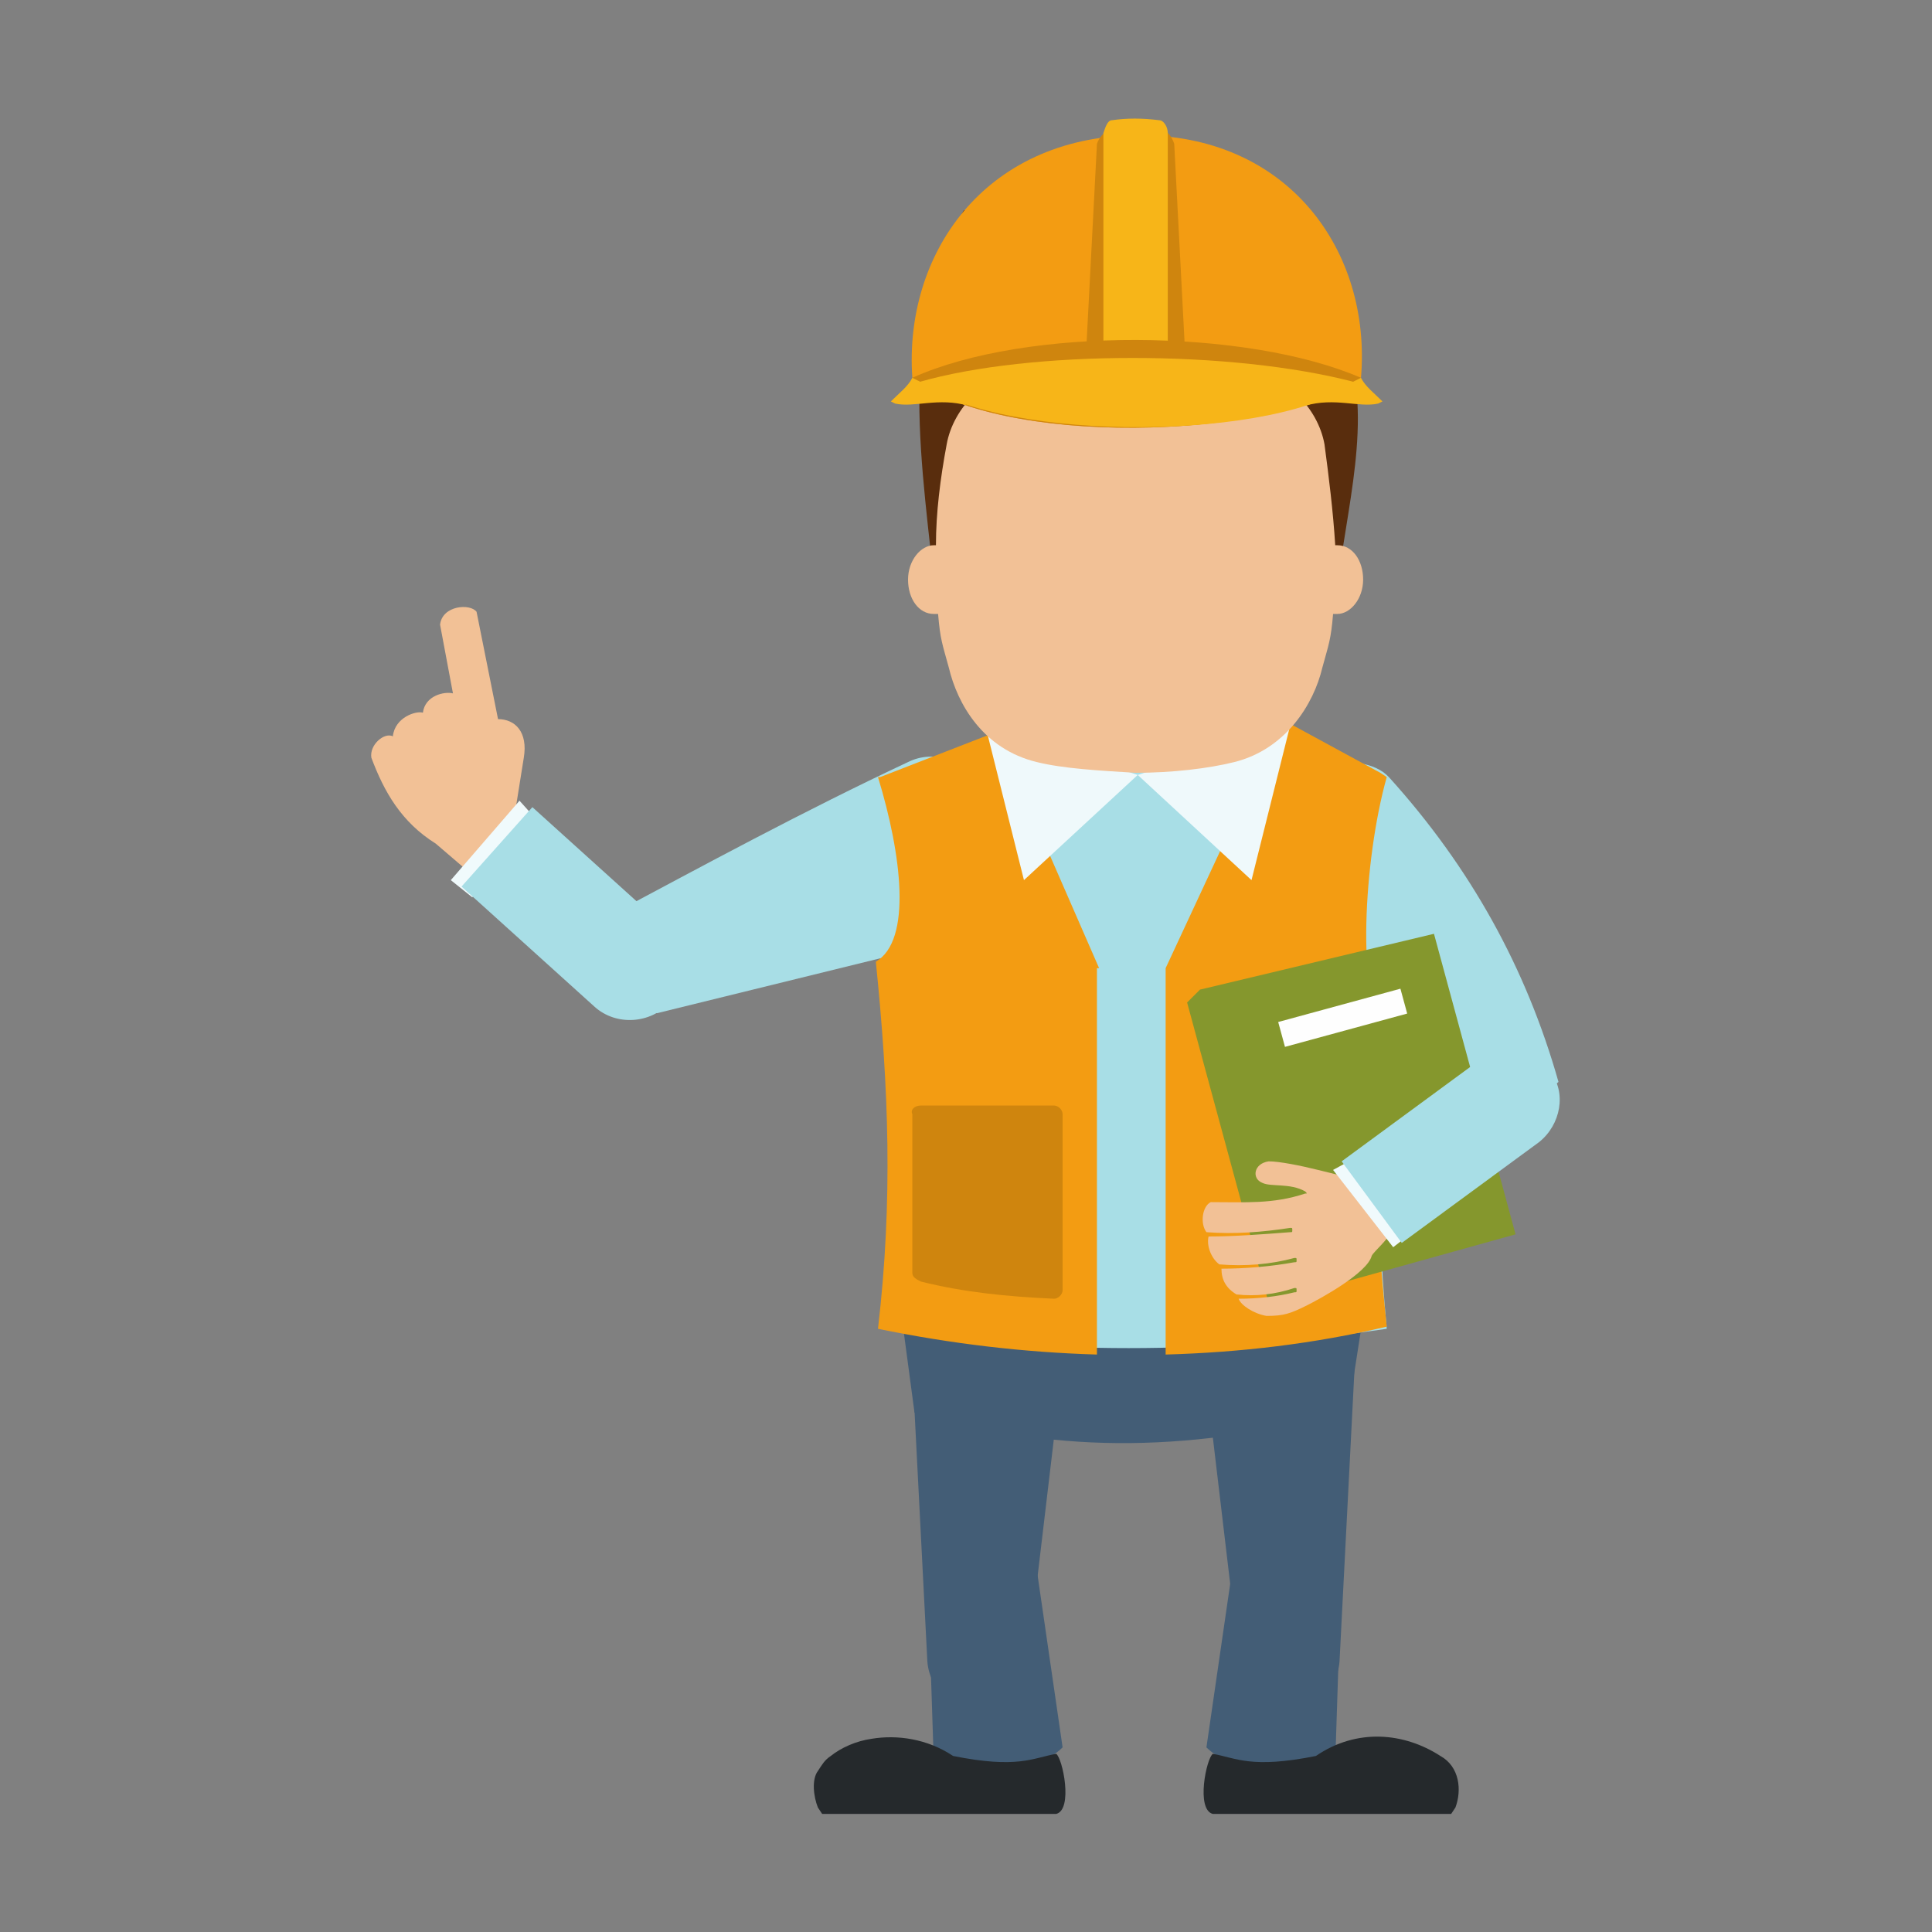 <?xml version="1.0" encoding="utf-8"?>
<!-- Generator: Adobe Illustrator 21.0.0, SVG Export Plug-In . SVG Version: 6.00 Build 0)  -->
<svg version="1.1" id="Warstwa_1" xmlns="http://www.w3.org/2000/svg" xmlns:xlink="http://www.w3.org/1999/xlink" x="0px" y="0px"
	 viewBox="0 0 90 90" style="enable-background:new 0 0 90 90;" xml:space="preserve">
<rect x="0" y="0" width="90" height="90" fill="#808080" stroke="none"/>
<style type="text/css">
	.st0{fill-rule:evenodd;clip-rule:evenodd;fill:#A8DEE6;}
	.st1{fill-rule:evenodd;clip-rule:evenodd;fill:#435D76;}
	.st2{fill-rule:evenodd;clip-rule:evenodd;fill:#25292C;}
	.st3{fill-rule:evenodd;clip-rule:evenodd;fill:#F39C12;}
	.st4{fill-rule:evenodd;clip-rule:evenodd;fill:#EFF9FB;}
	.st5{fill-rule:evenodd;clip-rule:evenodd;fill:#F2C196;}
	.st6{fill-rule:evenodd;clip-rule:evenodd;fill:#F0FAFC;}
	.st7{fill-rule:evenodd;clip-rule:evenodd;fill:#85972D;}
	.st8{fill-rule:evenodd;clip-rule:evenodd;fill:#FEFEFE;}
	.st9{fill-rule:evenodd;clip-rule:evenodd;fill:#592D0D;}
	.st10{fill-rule:evenodd;clip-rule:evenodd;fill:#7E3E14;}
	.st11{fill-rule:evenodd;clip-rule:evenodd;fill:#CF850E;}
	.st12{fill-rule:evenodd;clip-rule:evenodd;fill:#F7B518;}
</style>
<g>
	<path class="st0" d="M42.3,35.5c1.2-0.6,2.7-0.1,3.4,1.1c0.6,1.2-1.6,7-2.9,7.6l-12.2,3l-3.4-1.1l1.1-3.4
		C32.8,40.3,37.4,37.8,42.3,35.5z"/>
	<path class="st0" d="M58.4,39.7c-0.8-1-0.6-2.5,0.5-3.3c0.8-0.6,4.5-1.6,5.8-0.2c3.8,4.2,6.4,8.9,7.9,14.2L70.7,52l-3.3-0.5
		L58.4,39.7z"/>
	<path class="st1" d="M42,61.3h21.5l-0.7,4.5c-8.1,2-13.8,1.8-20.2,0L42,61.3z"/>
	<path class="st1" d="M63.2,61.8c0.1-1.3-0.9-2.4-2.2-2.5c-1.3-0.1-4.8,3-4.9,4.3l1.6,13.5c-0.1,1.3,0.9,2.4,2.2,2.5
		c1.3,0.1,2.4-0.9,2.5-2.2L63.2,61.8z"/>
	<path class="st1" d="M42.4,61.8c-0.1-1.3,0.9-2.4,2.2-2.5c1.3-0.1,4.8,3,4.9,4.3l-1.6,13.5c0.1,1.3-0.9,2.4-2.2,2.5
		c-1.3,0.1-2.4-0.9-2.5-2.2L42.4,61.8z"/>
	<path class="st1" d="M49.5,81.4l-1.7-11.7c0-1.3-1.1-2.3-2.4-2.3c-1.3,0-2.3,1.1-2.3,2.4l0.4,12.3C45.3,82.9,48.3,82.6,49.5,81.4z"
		/>
	<path class="st2" d="M49.2,84.5c0.8-0.2,0.3-2.6,0-2.8c-1.1,0.2-1.8,0.7-4.8,0.1c-1.2-0.8-2.6-1-3.8-0.8c-0.7,0.1-1.4,0.4-1.9,0.8
		c-0.3,0.2-0.4,0.4-0.6,0.7c-0.3,0.4-0.2,1.2,0,1.7l0,0l0.2,0.3C41.8,84.5,45.5,84.5,49.2,84.5z"/>
	<path class="st1" d="M56.2,81.4l1.7-11.7c0-1.3,1.1-2.3,2.4-2.3c1.3,0,2.3,1.1,2.3,2.4l-0.4,12.3C60.4,82.9,57.4,82.6,56.2,81.4z"
		/>
	<path class="st2" d="M56.5,84.5c-0.8-0.2-0.3-2.6,0-2.8c1.1,0.2,1.8,0.7,4.8,0.1c1.9-1.3,4.1-1.1,5.8,0c0.9,0.5,1,1.6,0.7,2.4l0,0
		l-0.2,0.3C63.9,84.5,60.2,84.5,56.5,84.5z"/>
	<path class="st0" d="M64.6,42.6C64.2,49,64,55.5,64.6,61.9c-8.2,1.2-16,1.2-23.6,0c0.6-6.1,0.7-12.1-0.1-18.3l1.3-6.1
		C42,37.3,64.6,25.6,64.6,42.6z"/>
	<path class="st3" d="M46.4,34.1l4.8,11h-0.1v18c-3.4-0.1-6.8-0.5-10.2-1.2c0.7-6,0.5-11.2-0.1-17.1c1.7-1,1.2-5,0.1-8.6
		c0,0,0.1,0,0.1,0L46.4,34.1L46.4,34.1z M54.3,45.1l5.4-11.6l4.6,2.5l0.3,0.2c-1.1,3.9-1.4,10.5-0.1,11.3c-0.5,6-0.5,8.5,0.1,14.3
		c-3.4,0.8-6.8,1.2-10.3,1.3V45.1z"/>
	<g>
		<polygon class="st4" points="53,36.1 47.7,41 45.9,33.8 		"/>
		<polygon class="st4" points="53,36.1 58.3,41 60.1,33.8 		"/>
	</g>
	<path class="st5" d="M20.3,39.3c-1.6-1-2.4-2.4-3-4c-0.1-0.6,0.6-1.2,1-1c0.1-0.9,1.1-1.2,1.4-1.1c0.1-0.8,1-1,1.4-0.9l-0.6-3.2
		c0.1-0.9,1.4-1,1.7-0.6l1,5c0.8,0,1.4,0.6,1.2,1.8l-0.4,2.5l-2.3,2.7L20.3,39.3z"/>
	<polygon class="st6" points="24.2,37.3 21,41 22,41.8 25.1,38.3 	"/>
	<path class="st0" d="M31,43.2c1,0.9,1.1,2.5,0.2,3.5c-0.9,1-2.5,1.1-3.5,0.2l-6.2-5.6l3.3-3.7L31,43.2z"/>
	<polygon class="st7" points="55.3,46.7 55.9,46.1 66.8,43.5 70.6,57.5 59.1,60.7 	"/>
	<path class="st5" d="M61.4,54.5c-0.8-0.2-1.8-0.4-2.3-0.4c-0.7,0.1-0.8,0.8-0.3,1c0.4,0.2,1.3,0,2,0.4c0.1,0.1,0.1,0.1,0,0.1
		C59.3,56.1,58,56,56.4,56c-0.4,0.2-0.5,1-0.2,1.4c1.3,0.1,2.6,0,3.9-0.2c0.1,0,0.1,0,0.1,0.1c0,0.1,0,0.1-0.1,0.1
		c-1.3,0.1-2.6,0.2-3.8,0.2c-0.1,0.4,0.1,1,0.5,1.3c1.2,0.1,2.4,0,3.5-0.3c0.1,0,0.1,0,0.1,0.1c0,0.1,0,0.1-0.1,0.1
		c-1.1,0.2-2.3,0.3-3.4,0.3c0,0.5,0.2,0.9,0.7,1.2c0.9,0.1,1.8,0,2.7-0.3c0.1,0,0.1,0,0.1,0.1c0,0.1,0,0.1-0.1,0.1
		c-0.8,0.2-1.7,0.3-2.6,0.3c0.1,0.3,0.7,0.7,1.3,0.8c0.8,0,1.1-0.1,1.9-0.5c0.6-0.3,2.8-1.5,3-2.3c0.1-0.2,0.8-0.8,0.8-1
		c0.3-1.2-0.6-1.9-1.5-2.5C63.1,54.9,62.2,54.7,61.4,54.5z"/>
	<polygon class="st6" points="62.1,54.5 64.9,58.1 65.8,57.4 63.2,53.9 	"/>
	<path class="st0" d="M68.9,49.4c1-0.8,2.5-0.5,3.3,0.5c0.8,1,0.5,2.5-0.5,3.3l-6.4,4.7l-2.8-3.8L68.9,49.4z"/>
	<rect x="59.6" y="46.8" transform="matrix(0.965 -0.263 0.263 0.965 -10.279 18.122)" class="st8" width="5.9" height="1.2"/>
	<g>
		<path class="st9" d="M62.2,28.4c0.3-4,1.7-8.1,0.7-11.8c-2.3-5.3-12.9-7.7-18-6.8c-3.2,5.4-1.9,12-1.3,18.2L62.2,28.4z"/>
		<path class="st5" d="M47.7,17.6c-1.7-0.3-3.3,1.4-3.6,3.1c-0.3,1.6-0.5,3.2-0.5,4.7c0,0-0.1,0-0.1,0c-0.6,0-1.2,0.7-1.2,1.6
			c0,0.9,0.5,1.6,1.2,1.6c0.1,0,0.1,0,0.2,0c0.1,1.2,0.2,1.4,0.5,2.5c0.4,1.7,1.6,3.8,4.1,4.4c1.2,0.3,2.9,0.4,4.6,0.5
			c1.7,0,3.4-0.2,4.6-0.5c2.4-0.6,3.7-2.7,4.1-4.4c0.3-1.1,0.4-1.3,0.5-2.5c0.1,0,0.1,0,0.2,0c0.6,0,1.2-0.7,1.2-1.6
			c0-0.9-0.5-1.6-1.2-1.6c0,0-0.1,0-0.1,0c-0.1-1.6-0.3-3.2-0.5-4.7c-0.3-1.7-1.9-3.4-3.6-3.1C54.3,18.3,51.4,18.3,47.7,17.6z"/>
		<g>
			<path class="st10" d="M60.1,13.4c-4.2-3-11.3-4.3-15.2-3.6c0,2.3,4.5,4.1,10.2,4.1C56.9,13.9,58.6,13.7,60.1,13.4z"/>
			<path class="st3" d="M52.9,6.3c7.1-0.1,11,5.4,10.5,11.3c-4.1,3-17,3.2-20.9,0C42.1,11.9,45.8,6.4,52.9,6.3z"/>
			<path class="st11" d="M51.6,6.1c0.8-0.1,1.7-0.1,2.6,0c0.2,0,0.4,0.3,0.5,0.6l0.5,9.6c0,0.3-0.7,0.6-1,0.6h-2.6
				c-0.3,0-1-0.3-1-0.6l0.5-9.6C51.2,6.4,51.4,6.2,51.6,6.1z"/>
			<path class="st12" d="M51.8,5.6c0.7-0.1,1.4-0.1,2.2,0c0.2,0,0.4,0.3,0.4,0.6v10.2c0,0.3-0.2,0.6-0.4,0.6h-2.2
				c-0.2,0-0.4-0.3-0.4-0.6V6.2C51.5,5.9,51.6,5.6,51.8,5.6z"/>
			<path class="st11" d="M63.4,17.6c-4.2,3-17,3.2-20.9,0C47.8,15.2,58.1,15.3,63.4,17.6z"/>
			<path class="st12" d="M63.1,17.8c-3.4,2.7-16.2,2.9-20.3,0C48,16.3,57.4,16.3,63.1,17.8z"/>
			<path class="st12" d="M42.5,17.6c-0.2,0.4-0.6,0.7-1,1.1l0.2,0.1c0.9,0.2,2-0.3,3.4,0.1L42.5,17.6z"/>
			<path class="st12" d="M63.4,17.6c0.2,0.4,0.6,0.7,1,1.1l-0.2,0.1c-0.9,0.2-2-0.3-3.4,0.1L63.4,17.6z"/>
		</g>
	</g>
	<path class="st11" d="M42.9,51.5h6.2c0.2,0,0.4,0.2,0.4,0.4v8.2c0,0.2-0.2,0.4-0.4,0.4c-2.2-0.1-4.2-0.3-6.2-0.8
		c-0.2-0.1-0.4-0.2-0.4-0.4v-7.4C42.4,51.7,42.6,51.5,42.9,51.5z"/>
</g>
</svg>
